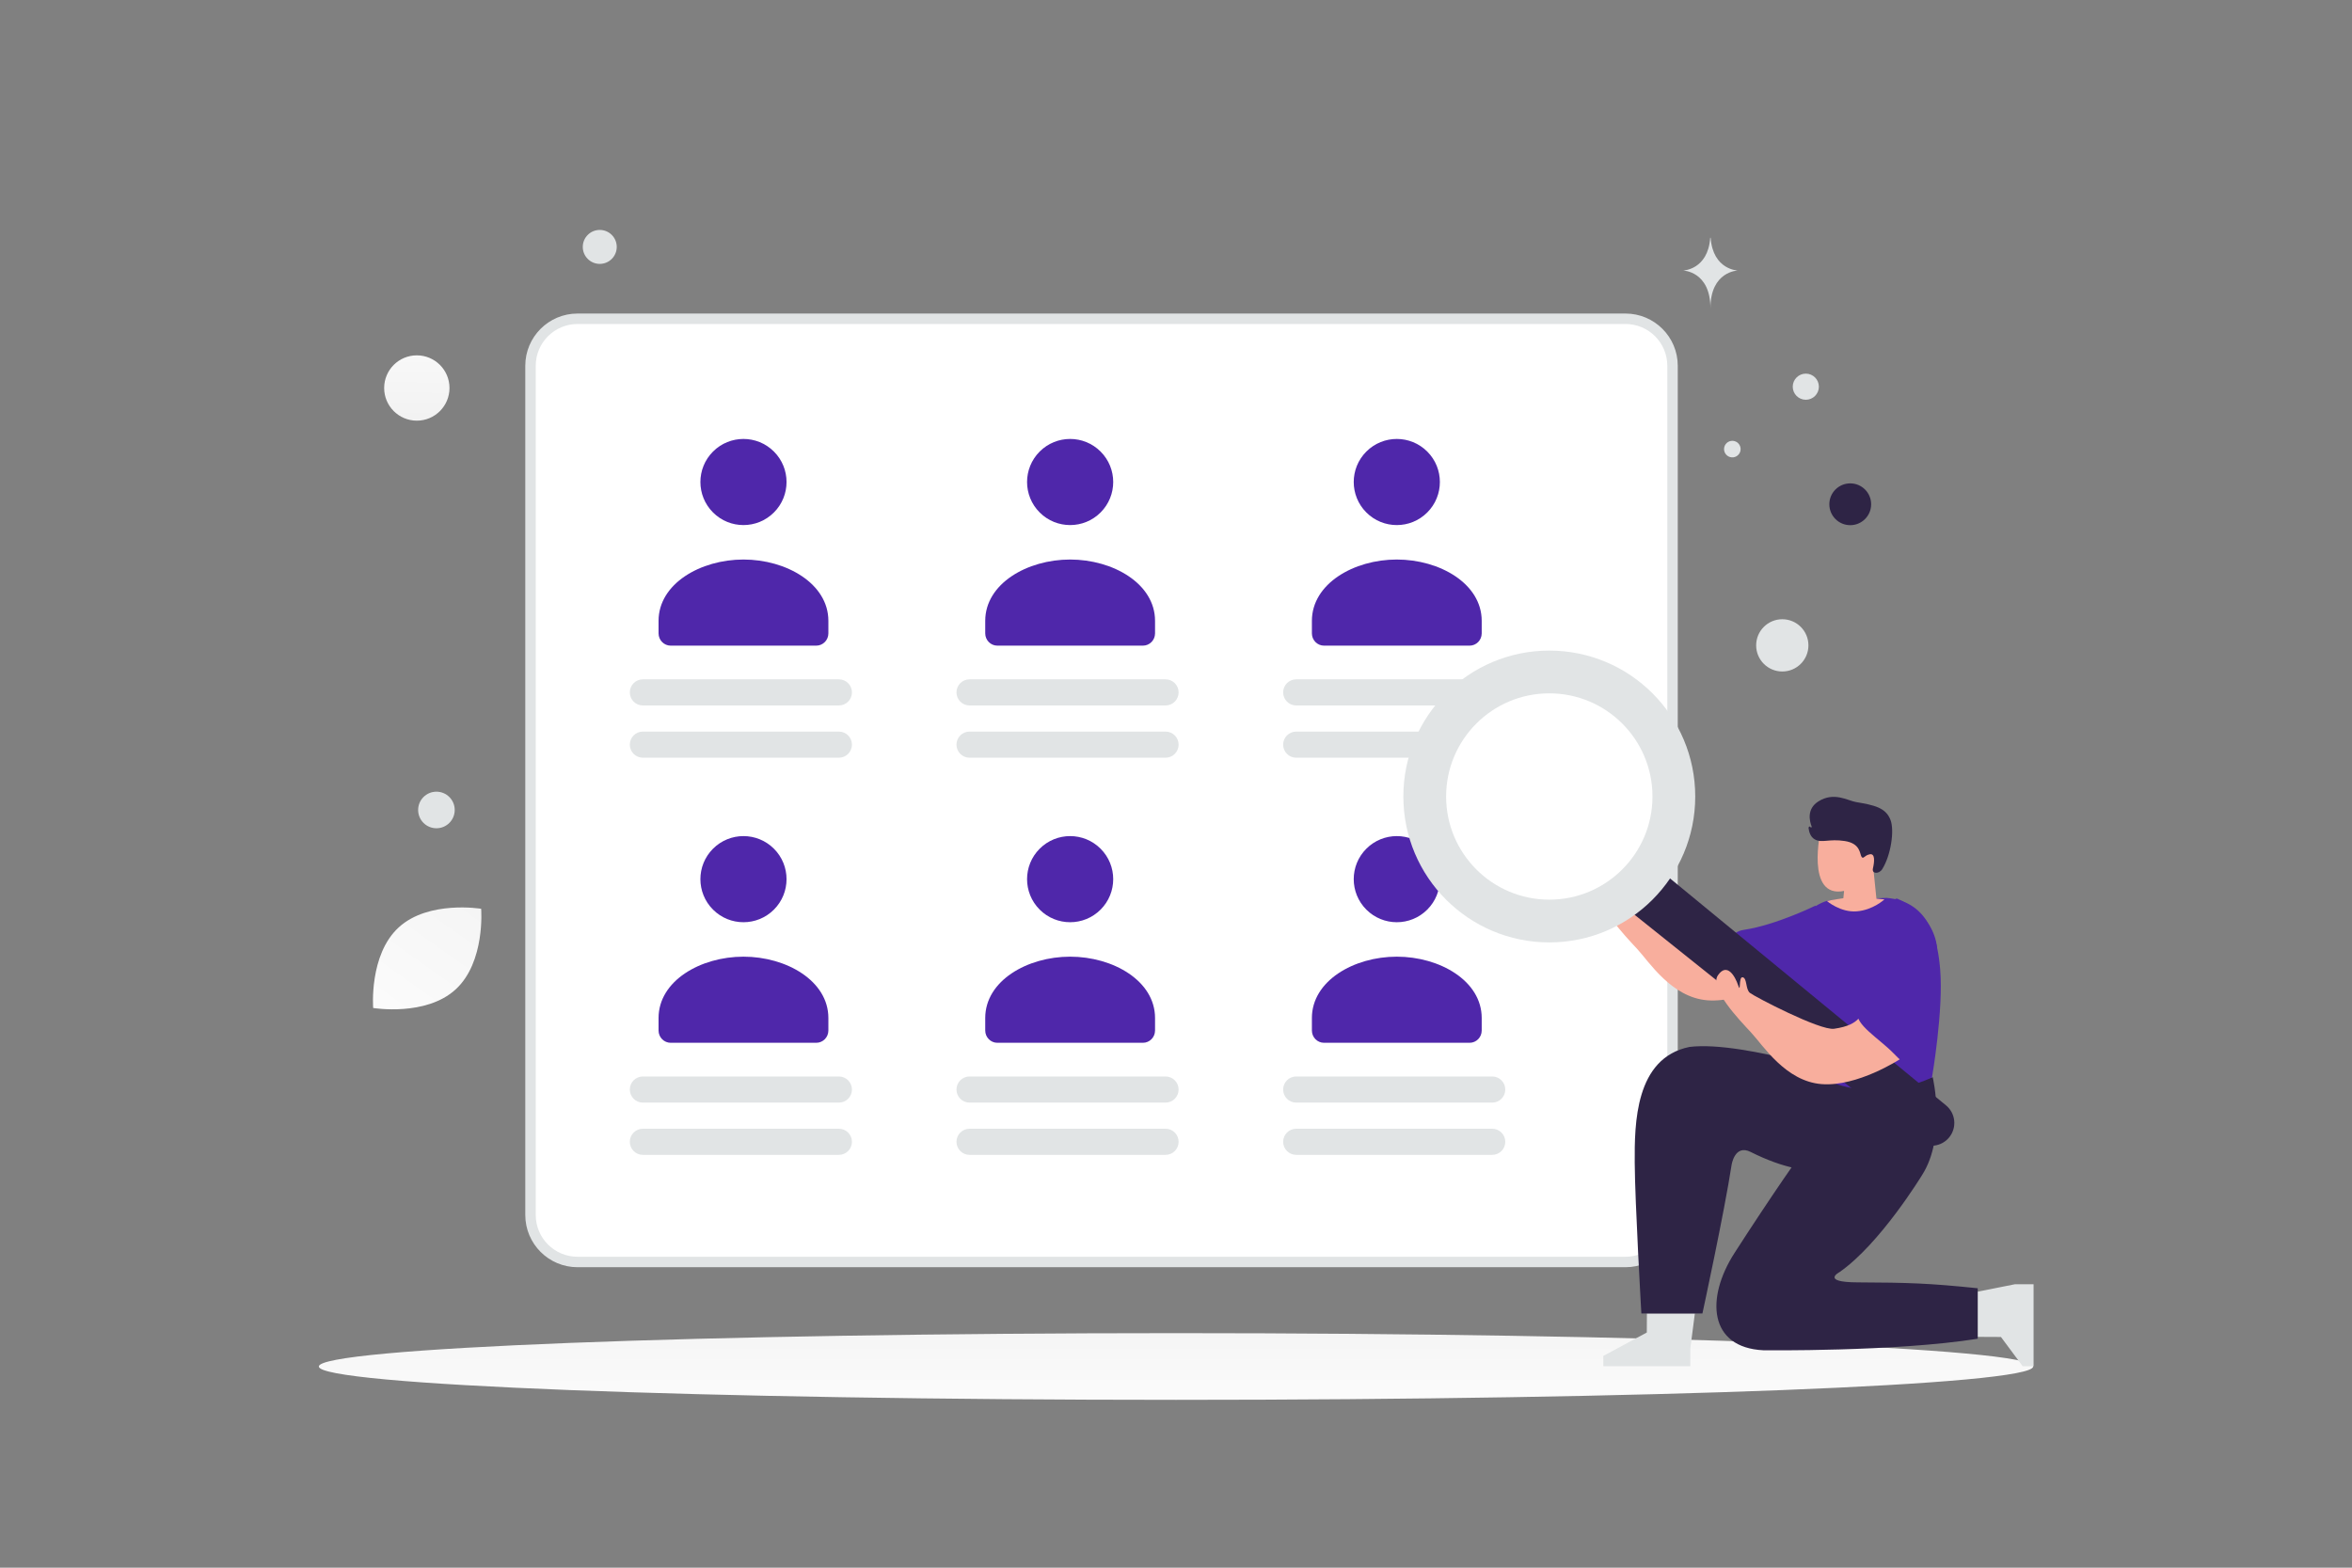 <svg width="900" height="600" viewBox="0 0 900 600" fill="none" xmlns="http://www.w3.org/2000/svg">
<rect x="0" y="0" width="900" height="600" fill="#808080" stroke="none"/>
<g clip-path="url(#clip0_1235_18217)">
<path d="M450 535.765C631.149 535.765 778 530.05 778 522.999C778 515.948 631.149 510.232 450 510.232C268.851 510.232 122 515.948 122 522.999C122 530.05 268.851 535.765 450 535.765Z" fill="url(#paint0_linear_1235_18217)"/>
<path d="M622 122H221C211.059 122 203 130.059 203 140V465C203 474.941 211.059 483 221 483H622C631.941 483 640 474.941 640 465V140C640 130.059 631.941 122 622 122Z" fill="white" stroke="#E1E4E5" stroke-width="4"/>
<path fill-rule="evenodd" clip-rule="evenodd" d="M252 237.701V242.404C252 245.001 254.079 247.108 256.641 247.108H312.34C314.902 247.108 316.981 245.001 316.981 242.404V237.626C316.981 223.393 300.931 214.146 284.491 214.146C268.05 214.146 252 223.398 252 237.626M272.837 172.827C266.401 179.263 266.401 189.698 272.837 196.134C279.273 202.571 289.708 202.571 296.145 196.134C302.581 189.698 302.581 179.263 296.145 172.827C289.708 166.391 279.273 166.391 272.837 172.827Z" fill="#4F27AA"/>
<path d="M321 260H246C243.239 260 241 262.239 241 265C241 267.761 243.239 270 246 270H321C323.761 270 326 267.761 326 265C326 262.239 323.761 260 321 260Z" fill="#E1E4E5"/>
<path d="M321 280H246C243.239 280 241 282.239 241 285C241 287.761 243.239 290 246 290H321C323.761 290 326 287.761 326 285C326 282.239 323.761 280 321 280Z" fill="#E1E4E5"/>
<path fill-rule="evenodd" clip-rule="evenodd" d="M252 389.701V394.404C252 397.001 254.079 399.108 256.641 399.108H312.34C314.902 399.108 316.981 397.001 316.981 394.404V389.626C316.981 375.393 300.931 366.146 284.491 366.146C268.05 366.146 252 375.398 252 389.626M272.837 324.827C266.401 331.263 266.401 341.698 272.837 348.134C279.273 354.571 289.708 354.571 296.145 348.134C302.581 341.698 302.581 331.263 296.145 324.827C289.708 318.391 279.273 318.391 272.837 324.827Z" fill="#4F27AA"/>
<path d="M321 412H246C243.239 412 241 414.239 241 417C241 419.761 243.239 422 246 422H321C323.761 422 326 419.761 326 417C326 414.239 323.761 412 321 412Z" fill="#E1E4E5"/>
<path d="M321 432H246C243.239 432 241 434.239 241 437C241 439.761 243.239 442 246 442H321C323.761 442 326 439.761 326 437C326 434.239 323.761 432 321 432Z" fill="#E1E4E5"/>
<path fill-rule="evenodd" clip-rule="evenodd" d="M377 237.701V242.404C377 245.001 379.079 247.108 381.641 247.108H437.34C439.902 247.108 441.981 245.001 441.981 242.404V237.626C441.981 223.393 425.931 214.146 409.491 214.146C393.05 214.146 377 223.398 377 237.626M397.837 172.827C391.401 179.263 391.401 189.698 397.837 196.134C404.273 202.571 414.708 202.571 421.145 196.134C427.581 189.698 427.581 179.263 421.145 172.827C414.708 166.391 404.273 166.391 397.837 172.827Z" fill="#4F27AA"/>
<path d="M446 260H371C368.239 260 366 262.239 366 265C366 267.761 368.239 270 371 270H446C448.761 270 451 267.761 451 265C451 262.239 448.761 260 446 260Z" fill="#E1E4E5"/>
<path d="M446 280H371C368.239 280 366 282.239 366 285C366 287.761 368.239 290 371 290H446C448.761 290 451 287.761 451 285C451 282.239 448.761 280 446 280Z" fill="#E1E4E5"/>
<path fill-rule="evenodd" clip-rule="evenodd" d="M377 389.701V394.404C377 397.001 379.079 399.108 381.641 399.108H437.34C439.902 399.108 441.981 397.001 441.981 394.404V389.626C441.981 375.393 425.931 366.146 409.491 366.146C393.05 366.146 377 375.398 377 389.626M397.837 324.827C391.401 331.263 391.401 341.698 397.837 348.134C404.273 354.571 414.708 354.571 421.145 348.134C427.581 341.698 427.581 331.263 421.145 324.827C414.708 318.391 404.273 318.391 397.837 324.827Z" fill="#4F27AA"/>
<path d="M446 412H371C368.239 412 366 414.239 366 417C366 419.761 368.239 422 371 422H446C448.761 422 451 419.761 451 417C451 414.239 448.761 412 446 412Z" fill="#E1E4E5"/>
<path d="M446 432H371C368.239 432 366 434.239 366 437C366 439.761 368.239 442 371 442H446C448.761 442 451 439.761 451 437C451 434.239 448.761 432 446 432Z" fill="#E1E4E5"/>
<path fill-rule="evenodd" clip-rule="evenodd" d="M502 237.701V242.404C502 245 504.079 247.108 506.641 247.108H562.34C564.902 247.108 566.981 245 566.981 242.404V237.626C566.981 223.393 550.931 214.146 534.491 214.146C518.05 214.146 502 223.398 502 237.626M502 389.701V394.404C502 397 504.079 399.108 506.641 399.108H562.34C564.902 399.108 566.981 397 566.981 394.404V389.626C566.981 375.393 550.931 366.146 534.491 366.146C518.05 366.146 502 375.398 502 389.626M522.837 172.827C516.401 179.263 516.401 189.698 522.837 196.135C529.273 202.571 539.708 202.571 546.145 196.135C552.581 189.698 552.581 179.263 546.145 172.827C539.708 166.391 529.273 166.391 522.837 172.827ZM522.837 324.827C516.401 331.263 516.401 341.698 522.837 348.135C529.273 354.571 539.708 354.571 546.145 348.135C552.581 341.698 552.581 331.263 546.145 324.827C539.708 318.391 529.273 318.391 522.837 324.827Z" fill="#4F27AA"/>
<path d="M571 260H496C493.239 260 491 262.239 491 265C491 267.761 493.239 270 496 270H571C573.761 270 576 267.761 576 265C576 262.239 573.761 260 571 260Z" fill="#E1E4E5"/>
<path d="M571 412H496C493.239 412 491 414.239 491 417C491 419.761 493.239 422 496 422H571C573.761 422 576 419.761 576 417C576 414.239 573.761 412 571 412Z" fill="#E1E4E5"/>
<path d="M548 280H496C493.239 280 491 282.239 491 285C491 287.761 493.239 290 496 290H548C550.761 290 553 287.761 553 285C553 282.239 550.761 280 548 280Z" fill="#E1E4E5"/>
<path d="M571 432H496C493.239 432 491 434.239 491 437C491 439.761 493.239 442 496 442H571C573.761 442 576 439.761 576 437C576 434.239 573.761 432 571 432Z" fill="#E1E4E5"/>
<path d="M683.358 373.294C683.358 373.294 667.099 383.934 653.353 382.844C639.606 381.754 631.031 368.096 626.428 363.138C621.829 358.18 610.235 346.199 613.713 341.175C617.191 336.151 620.283 341.562 621.442 345.04C622.602 348.518 621.462 341.585 623.193 341.96C624.921 342.335 624.233 346.543 625.929 347.919C627.626 349.291 652.746 362.431 658.156 361.658C663.567 360.885 665.936 359.401 667.459 357.824C668.977 356.244 685.371 369.859 683.358 373.294Z" fill="#F8AE9D"/>
<path d="M630.196 502.705L630.153 509.99L613.508 518.959V522.882H646.798V516.158L648.541 502.705H630.196Z" fill="#E1E4E5"/>
<path d="M713.695 413.839C713.695 413.839 667.741 398.133 646.516 400.687C625.612 404.938 625.454 430.151 625.531 444.984C625.609 459.816 628.07 502.714 628.07 502.714H651.436C651.436 502.714 659.795 464.133 662.585 445.934C662.585 445.934 663.733 437.788 669.882 440.879C695.056 453.54 710.87 447.836 713.742 435.855C716.613 423.875 713.695 413.839 713.695 413.839Z" fill="#2E2445"/>
<path d="M694.696 346.605C694.696 346.605 679.659 354.006 667.431 355.857C654.678 357.789 672.455 374.407 686.368 374.407C700.281 374.407 694.696 346.605 694.696 346.605Z" fill="#4F27AA"/>
<path d="M756.751 511.656L765.671 511.699L773.991 522.906H778.153V491.518H771.019L756.751 494.362V511.656Z" fill="#E1E4E5"/>
<path d="M756.778 512.375V493.052C737.922 491.12 730.549 490.892 710.746 490.799C696.524 490.733 703.902 486.868 703.902 486.868C719.476 476.047 735.464 449.768 735.464 449.768C744.89 435.082 739.565 412.281 739.565 412.281C739.565 412.281 722.348 417.305 707.593 416.532C707.593 416.532 691.608 436.242 663.733 479.526C652.595 496.82 653.87 515.791 674.79 516.788C674.79 516.788 725.215 517.399 756.778 512.375Z" fill="#2E2445"/>
<path d="M700.049 344.525C700.049 344.525 686.754 346.968 685.127 364.181C683.914 377.027 684.915 394.449 684.915 400.052C684.915 405.656 682.059 405.185 685.981 406.866C689.904 408.547 710.715 425.416 739.283 412.384C739.283 412.384 743.742 386.561 742.405 370.925C741.563 361.089 738.927 345.031 721.907 343.652L700.049 344.525Z" fill="#4F27AA"/>
<path d="M704.037 317.729L696.729 317.559C696.729 317.559 690.693 343.993 705.641 340.986L705.359 343.776C705.359 343.776 700.787 344.445 699.056 344.832C699.056 344.832 704.242 349.295 710.487 348.797C716.732 348.298 721.088 344.229 721.088 344.229L718.019 343.919L716.883 332.82C716.883 332.82 720.454 330.927 720.678 328.697C720.902 326.467 720.4 325.852 718.785 325.126C717.169 324.399 714.657 326.965 714.657 326.965C714.657 326.965 712.373 321.667 712.153 318.262L704.037 317.729Z" fill="#F8AE9D"/>
<path d="M633.809 331.896L744.639 423.048C746.413 424.505 747.541 426.601 747.78 428.883C748.018 431.166 747.348 433.45 745.914 435.241C744.47 437.046 742.369 438.203 740.072 438.461C737.776 438.718 735.471 438.054 733.663 436.613L621.056 346.582L633.809 331.896Z" fill="#2E2445"/>
<path d="M592.844 249C623.688 249 648.688 274 648.688 304.844C648.688 335.688 623.688 360.688 592.844 360.688C562 360.688 537 335.688 537 304.844C537 274 562 249 592.844 249ZM592.844 344.325C614.648 344.325 632.325 326.648 632.325 304.844C632.325 283.04 614.648 265.363 592.844 265.363C571.04 265.363 553.363 283.04 553.363 304.844C553.363 326.648 571.04 344.325 592.844 344.325Z" fill="#E1E4E5"/>
<path d="M727.028 405.372C727.028 405.372 710.77 416.011 697.023 414.921C683.277 413.832 674.701 400.174 670.098 395.216C665.499 390.257 653.905 378.277 657.383 373.253C660.862 368.229 663.953 373.639 665.113 377.118C666.272 380.596 665.132 373.663 666.863 374.037C668.591 374.412 667.903 378.621 669.6 379.997C671.296 381.369 696.416 394.508 701.827 393.736C707.237 392.963 709.606 391.479 711.129 389.902C712.648 388.321 729.042 401.936 727.028 405.372Z" fill="#F8AE9D"/>
<path d="M741.231 362.667C741.231 362.667 742.019 387.547 736.222 397.982C730.425 408.416 730.011 408.756 724.613 403.176C719.218 397.595 709.556 391.953 710.909 387.431C712.261 382.91 715.04 375.107 716.126 368.224C717.285 360.881 719.99 345.809 725.787 343.877C725.787 343.877 739.669 348.997 741.231 362.667Z" fill="#4F27AA"/>
<path d="M720.235 332.662C719.041 334.568 716.18 334.559 716.683 332.367C717.254 329.875 717.61 326.572 715.485 326.962C713.361 327.353 713.077 328.985 712.337 327.935C711.596 326.884 712.021 322.838 705.925 321.887C699.828 320.939 697.107 322.795 694.397 321.235C692.773 320.301 692.235 318.38 692.064 316.988C692.016 316.593 692.354 316.085 692.578 316.413C692.791 316.724 693.405 316.772 693.267 316.423C692.41 314.262 691.284 309.631 695.756 306.758C701.744 302.912 707.036 306.432 710.2 306.97C717.171 308.156 721.657 309.069 723.447 313.916C724.93 317.937 723.579 327.326 720.235 332.662Z" fill="#2E2445"/>
<path d="M174.364 378.662C162.957 389.147 142.796 385.787 142.796 385.787C142.796 385.787 141.143 365.428 152.559 354.949C163.966 344.464 184.117 347.817 184.117 347.817C184.117 347.817 185.771 368.176 174.364 378.662Z" fill="url(#paint1_linear_1235_18217)"/>
<path d="M167 303C170.866 303 174 306.134 174 310C174 313.866 170.866 317 167 317C163.134 317 160 313.866 160 310C160 306.134 163.134 303 167 303Z" fill="#E1E4E5"/>
<path d="M708 201C712.418 201 716 197.418 716 193C716 188.582 712.418 185 708 185C703.582 185 700 188.582 700 193C700 197.418 703.582 201 708 201Z" fill="#2E2445"/>
<path d="M682 257C687.523 257 692 252.523 692 247C692 241.477 687.523 237 682 237C676.477 237 672 241.477 672 247C672 252.523 676.477 257 682 257Z" fill="#E1E4E5"/>
<path d="M659.82 171.062C659.367 172.754 660.371 174.493 662.062 174.946C663.754 175.399 665.493 174.395 665.946 172.704C666.399 171.012 665.395 169.273 663.704 168.82C662.012 168.367 660.273 169.371 659.82 171.062Z" fill="#E1E4E5"/>
<path d="M691 153C693.761 153 696 150.761 696 148C696 145.239 693.761 143 691 143C688.239 143 686 145.239 686 148C686 150.761 688.239 153 691 153Z" fill="#E1E4E5"/>
<path d="M654.578 91H654.426C653.522 103.346 644 103.536 644 103.536C644 103.536 654.5 103.734 654.5 118C654.5 103.734 665 103.536 665 103.536C665 103.536 655.482 103.346 654.578 91Z" fill="#E1E4E5"/>
<path d="M159.5 136C166.404 136 172 141.596 172 148.5C172 155.404 166.404 161 159.5 161C152.596 161 147 155.404 147 148.5C147 141.596 152.596 136 159.5 136Z" fill="url(#paint2_linear_1235_18217)"/>
<path d="M229.5 101C225.91 101 223 98.09 223 94.5C223 90.91 225.91 88 229.5 88C233.09 88 236 90.91 236 94.5C236 98.09 233.09 101 229.5 101Z" fill="#E1E4E5"/>
</g>
<defs>
<linearGradient id="paint0_linear_1235_18217" x1="463.987" y1="550.081" x2="463.957" y2="482.448" gradientUnits="userSpaceOnUse">
<stop stop-color="white"/>
<stop offset="1" stop-color="#EEEEEE"/>
</linearGradient>
<linearGradient id="paint1_linear_1235_18217" x1="129.175" y1="414.161" x2="213.835" y2="295.253" gradientUnits="userSpaceOnUse">
<stop stop-color="white"/>
<stop offset="1" stop-color="#EEEEEE"/>
</linearGradient>
<linearGradient id="paint2_linear_1235_18217" x1="172.533" y1="109.484" x2="171.762" y2="175.696" gradientUnits="userSpaceOnUse">
<stop stop-color="white"/>
<stop offset="1" stop-color="#EEEEEE"/>
</linearGradient>
<clipPath id="clip0_1235_18217">
<rect width="900" height="600" fill="white"/>
</clipPath>
</defs>
</svg>

